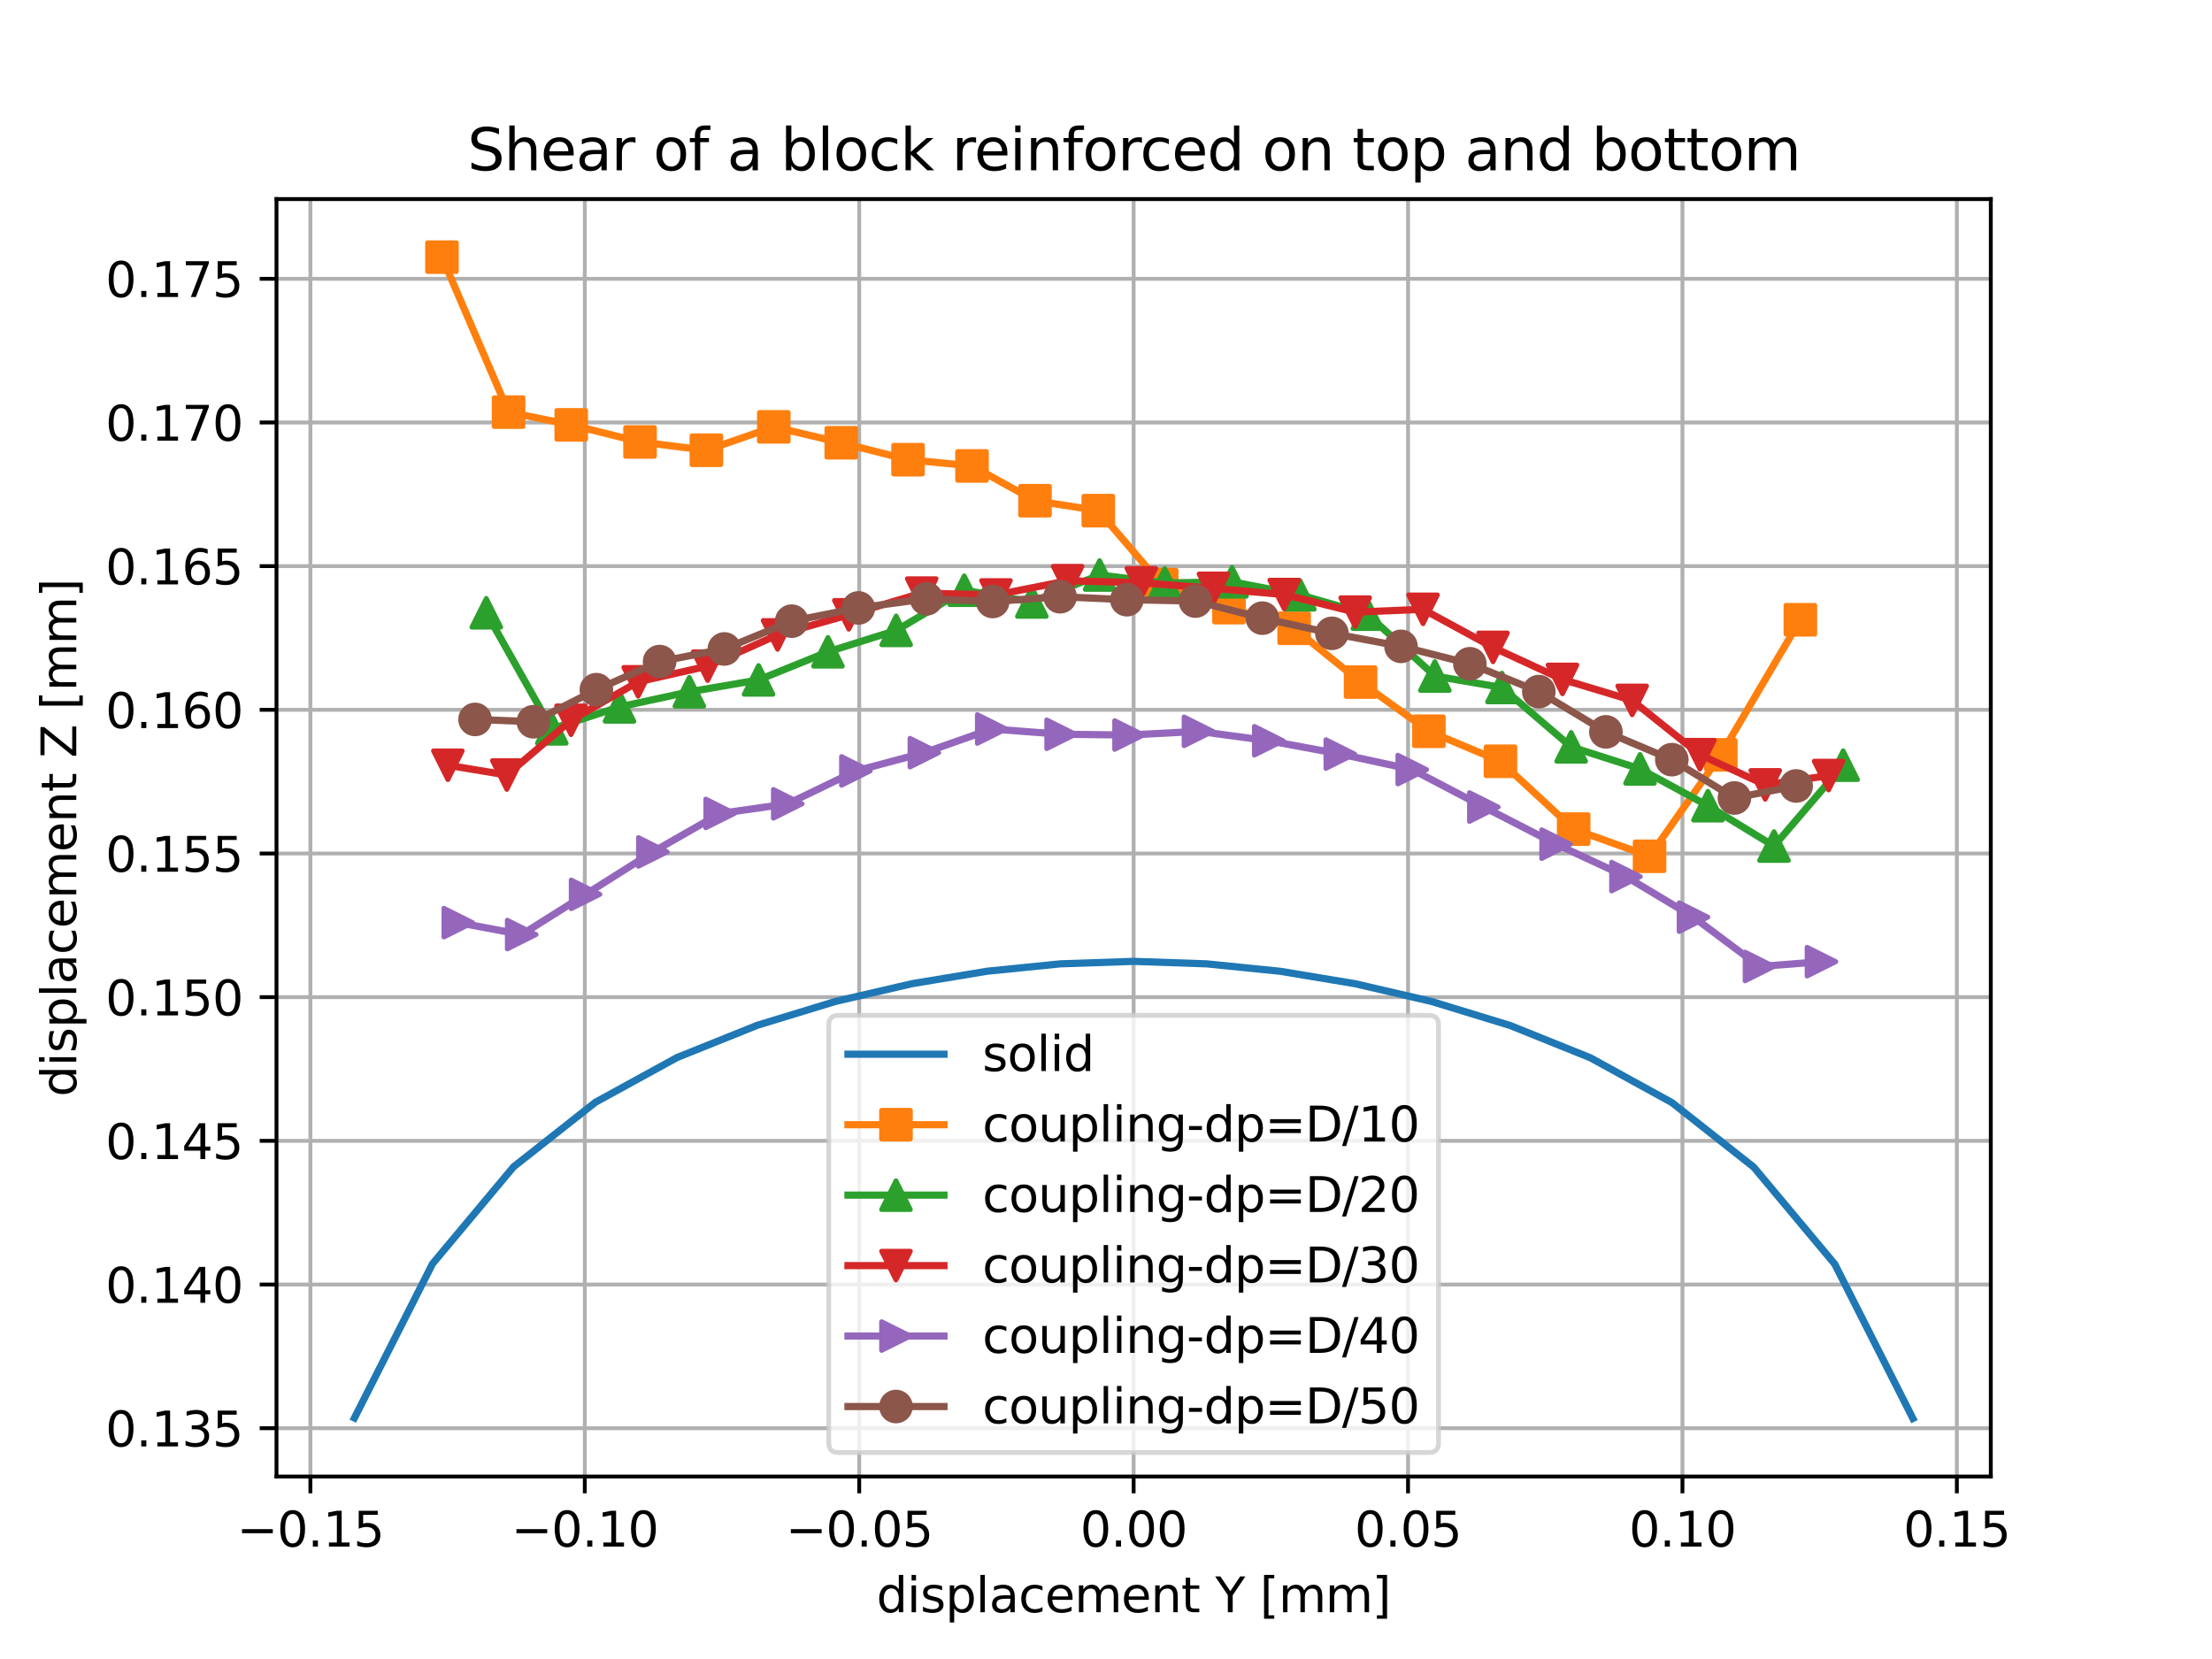 <?xml version="1.0" encoding="utf-8" standalone="no"?>
<!DOCTYPE svg PUBLIC "-//W3C//DTD SVG 1.1//EN"
  "http://www.w3.org/Graphics/SVG/1.1/DTD/svg11.dtd">
<svg xmlns:xlink="http://www.w3.org/1999/xlink" width="460.8pt" height="345.6pt" viewBox="0 0 460.8 345.6" xmlns="http://www.w3.org/2000/svg" version="1.1">
 <defs>
  <style type="text/css">*{stroke-linejoin: round; stroke-linecap: butt}</style>
 </defs>
 <g id="figure_1">
  <g id="patch_1">
   <path d="M 0 345.6 
L 460.8 345.6 
L 460.8 0 
L 0 0 
z
" style="fill: #ffffff"/>
  </g>
  <g id="axes_1">
   <g id="patch_2">
    <path d="M 57.6 307.584 
L 414.72 307.584 
L 414.72 41.472 
L 57.6 41.472 
z
" style="fill: #ffffff"/>
   </g>
   <g id="matplotlib.axis_1">
    <g id="xtick_1">
     <g id="line2d_1">
      <path d="M 64.659 307.584 
L 64.659 41.472 
" clip-path="url(#p23990d06c7)" style="fill: none; stroke: #b0b0b0; stroke-width: 0.8; stroke-linecap: square"/>
     </g>
     <g id="line2d_2">
      <defs>
       <path id="mbe1987d3c8" d="M 0 0 
L 0 3.5 
" style="stroke: #000000; stroke-width: 0.8"/>
      </defs>
      <g>
       <use xlink:href="#mbe1987d3c8" x="64.659" y="307.584" style="stroke: #000000; stroke-width: 0.8"/>
      </g>
     </g>
     <g id="text_1">
      <!-- −0.15 -->
      <g transform="translate(49.336 322.182) scale(0.1 -0.1)">
       <defs>
        <path id="DejaVuSans-2212" d="M 678 2272 
L 4684 2272 
L 4684 1741 
L 678 1741 
L 678 2272 
z
" transform="scale(0.016)"/>
        <path id="DejaVuSans-30" d="M 2034 4250 
Q 1547 4250 1301 3770 
Q 1056 3291 1056 2328 
Q 1056 1369 1301 889 
Q 1547 409 2034 409 
Q 2525 409 2770 889 
Q 3016 1369 3016 2328 
Q 3016 3291 2770 3770 
Q 2525 4250 2034 4250 
z
M 2034 4750 
Q 2819 4750 3233 4129 
Q 3647 3509 3647 2328 
Q 3647 1150 3233 529 
Q 2819 -91 2034 -91 
Q 1250 -91 836 529 
Q 422 1150 422 2328 
Q 422 3509 836 4129 
Q 1250 4750 2034 4750 
z
" transform="scale(0.016)"/>
        <path id="DejaVuSans-2e" d="M 684 794 
L 1344 794 
L 1344 0 
L 684 0 
L 684 794 
z
" transform="scale(0.016)"/>
        <path id="DejaVuSans-31" d="M 794 531 
L 1825 531 
L 1825 4091 
L 703 3866 
L 703 4441 
L 1819 4666 
L 2450 4666 
L 2450 531 
L 3481 531 
L 3481 0 
L 794 0 
L 794 531 
z
" transform="scale(0.016)"/>
        <path id="DejaVuSans-35" d="M 691 4666 
L 3169 4666 
L 3169 4134 
L 1269 4134 
L 1269 2991 
Q 1406 3038 1543 3061 
Q 1681 3084 1819 3084 
Q 2600 3084 3056 2656 
Q 3513 2228 3513 1497 
Q 3513 744 3044 326 
Q 2575 -91 1722 -91 
Q 1428 -91 1123 -41 
Q 819 9 494 109 
L 494 744 
Q 775 591 1075 516 
Q 1375 441 1709 441 
Q 2250 441 2565 725 
Q 2881 1009 2881 1497 
Q 2881 1984 2565 2268 
Q 2250 2553 1709 2553 
Q 1456 2553 1204 2497 
Q 953 2441 691 2322 
L 691 4666 
z
" transform="scale(0.016)"/>
       </defs>
       <use xlink:href="#DejaVuSans-2212"/>
       <use xlink:href="#DejaVuSans-30" x="83.789"/>
       <use xlink:href="#DejaVuSans-2e" x="147.412"/>
       <use xlink:href="#DejaVuSans-31" x="179.199"/>
       <use xlink:href="#DejaVuSans-35" x="242.822"/>
      </g>
     </g>
    </g>
    <g id="xtick_2">
     <g id="line2d_3">
      <path d="M 121.824 307.584 
L 121.824 41.472 
" clip-path="url(#p23990d06c7)" style="fill: none; stroke: #b0b0b0; stroke-width: 0.8; stroke-linecap: square"/>
     </g>
     <g id="line2d_4">
      <g>
       <use xlink:href="#mbe1987d3c8" x="121.824" y="307.584" style="stroke: #000000; stroke-width: 0.8"/>
      </g>
     </g>
     <g id="text_2">
      <!-- −0.10 -->
      <g transform="translate(106.501 322.182) scale(0.1 -0.1)">
       <use xlink:href="#DejaVuSans-2212"/>
       <use xlink:href="#DejaVuSans-30" x="83.789"/>
       <use xlink:href="#DejaVuSans-2e" x="147.412"/>
       <use xlink:href="#DejaVuSans-31" x="179.199"/>
       <use xlink:href="#DejaVuSans-30" x="242.822"/>
      </g>
     </g>
    </g>
    <g id="xtick_3">
     <g id="line2d_5">
      <path d="M 178.989 307.584 
L 178.989 41.472 
" clip-path="url(#p23990d06c7)" style="fill: none; stroke: #b0b0b0; stroke-width: 0.8; stroke-linecap: square"/>
     </g>
     <g id="line2d_6">
      <g>
       <use xlink:href="#mbe1987d3c8" x="178.989" y="307.584" style="stroke: #000000; stroke-width: 0.8"/>
      </g>
     </g>
     <g id="text_3">
      <!-- −0.05 -->
      <g transform="translate(163.667 322.182) scale(0.1 -0.1)">
       <use xlink:href="#DejaVuSans-2212"/>
       <use xlink:href="#DejaVuSans-30" x="83.789"/>
       <use xlink:href="#DejaVuSans-2e" x="147.412"/>
       <use xlink:href="#DejaVuSans-30" x="179.199"/>
       <use xlink:href="#DejaVuSans-35" x="242.822"/>
      </g>
     </g>
    </g>
    <g id="xtick_4">
     <g id="line2d_7">
      <path d="M 236.154 307.584 
L 236.154 41.472 
" clip-path="url(#p23990d06c7)" style="fill: none; stroke: #b0b0b0; stroke-width: 0.8; stroke-linecap: square"/>
     </g>
     <g id="line2d_8">
      <g>
       <use xlink:href="#mbe1987d3c8" x="236.154" y="307.584" style="stroke: #000000; stroke-width: 0.8"/>
      </g>
     </g>
     <g id="text_4">
      <!-- 0.00 -->
      <g transform="translate(225.022 322.182) scale(0.1 -0.1)">
       <use xlink:href="#DejaVuSans-30"/>
       <use xlink:href="#DejaVuSans-2e" x="63.623"/>
       <use xlink:href="#DejaVuSans-30" x="95.41"/>
       <use xlink:href="#DejaVuSans-30" x="159.033"/>
      </g>
     </g>
    </g>
    <g id="xtick_5">
     <g id="line2d_9">
      <path d="M 293.32 307.584 
L 293.32 41.472 
" clip-path="url(#p23990d06c7)" style="fill: none; stroke: #b0b0b0; stroke-width: 0.8; stroke-linecap: square"/>
     </g>
     <g id="line2d_10">
      <g>
       <use xlink:href="#mbe1987d3c8" x="293.32" y="307.584" style="stroke: #000000; stroke-width: 0.8"/>
      </g>
     </g>
     <g id="text_5">
      <!-- 0.05 -->
      <g transform="translate(282.187 322.182) scale(0.1 -0.1)">
       <use xlink:href="#DejaVuSans-30"/>
       <use xlink:href="#DejaVuSans-2e" x="63.623"/>
       <use xlink:href="#DejaVuSans-30" x="95.41"/>
       <use xlink:href="#DejaVuSans-35" x="159.033"/>
      </g>
     </g>
    </g>
    <g id="xtick_6">
     <g id="line2d_11">
      <path d="M 350.485 307.584 
L 350.485 41.472 
" clip-path="url(#p23990d06c7)" style="fill: none; stroke: #b0b0b0; stroke-width: 0.8; stroke-linecap: square"/>
     </g>
     <g id="line2d_12">
      <g>
       <use xlink:href="#mbe1987d3c8" x="350.485" y="307.584" style="stroke: #000000; stroke-width: 0.8"/>
      </g>
     </g>
     <g id="text_6">
      <!-- 0.10 -->
      <g transform="translate(339.352 322.182) scale(0.1 -0.1)">
       <use xlink:href="#DejaVuSans-30"/>
       <use xlink:href="#DejaVuSans-2e" x="63.623"/>
       <use xlink:href="#DejaVuSans-31" x="95.41"/>
       <use xlink:href="#DejaVuSans-30" x="159.033"/>
      </g>
     </g>
    </g>
    <g id="xtick_7">
     <g id="line2d_13">
      <path d="M 407.65 307.584 
L 407.65 41.472 
" clip-path="url(#p23990d06c7)" style="fill: none; stroke: #b0b0b0; stroke-width: 0.8; stroke-linecap: square"/>
     </g>
     <g id="line2d_14">
      <g>
       <use xlink:href="#mbe1987d3c8" x="407.65" y="307.584" style="stroke: #000000; stroke-width: 0.8"/>
      </g>
     </g>
     <g id="text_7">
      <!-- 0.15 -->
      <g transform="translate(396.517 322.182) scale(0.1 -0.1)">
       <use xlink:href="#DejaVuSans-30"/>
       <use xlink:href="#DejaVuSans-2e" x="63.623"/>
       <use xlink:href="#DejaVuSans-31" x="95.41"/>
       <use xlink:href="#DejaVuSans-35" x="159.033"/>
      </g>
     </g>
    </g>
    <g id="text_8">
     <!-- displacement Y [mm] -->
     <g transform="translate(182.589 335.861) scale(0.1 -0.1)">
      <defs>
       <path id="DejaVuSans-64" d="M 2906 2969 
L 2906 4863 
L 3481 4863 
L 3481 0 
L 2906 0 
L 2906 525 
Q 2725 213 2448 61 
Q 2172 -91 1784 -91 
Q 1150 -91 751 415 
Q 353 922 353 1747 
Q 353 2572 751 3078 
Q 1150 3584 1784 3584 
Q 2172 3584 2448 3432 
Q 2725 3281 2906 2969 
z
M 947 1747 
Q 947 1113 1208 752 
Q 1469 391 1925 391 
Q 2381 391 2643 752 
Q 2906 1113 2906 1747 
Q 2906 2381 2643 2742 
Q 2381 3103 1925 3103 
Q 1469 3103 1208 2742 
Q 947 2381 947 1747 
z
" transform="scale(0.016)"/>
       <path id="DejaVuSans-69" d="M 603 3500 
L 1178 3500 
L 1178 0 
L 603 0 
L 603 3500 
z
M 603 4863 
L 1178 4863 
L 1178 4134 
L 603 4134 
L 603 4863 
z
" transform="scale(0.016)"/>
       <path id="DejaVuSans-73" d="M 2834 3397 
L 2834 2853 
Q 2591 2978 2328 3040 
Q 2066 3103 1784 3103 
Q 1356 3103 1142 2972 
Q 928 2841 928 2578 
Q 928 2378 1081 2264 
Q 1234 2150 1697 2047 
L 1894 2003 
Q 2506 1872 2764 1633 
Q 3022 1394 3022 966 
Q 3022 478 2636 193 
Q 2250 -91 1575 -91 
Q 1294 -91 989 -36 
Q 684 19 347 128 
L 347 722 
Q 666 556 975 473 
Q 1284 391 1588 391 
Q 1994 391 2212 530 
Q 2431 669 2431 922 
Q 2431 1156 2273 1281 
Q 2116 1406 1581 1522 
L 1381 1569 
Q 847 1681 609 1914 
Q 372 2147 372 2553 
Q 372 3047 722 3315 
Q 1072 3584 1716 3584 
Q 2034 3584 2315 3537 
Q 2597 3491 2834 3397 
z
" transform="scale(0.016)"/>
       <path id="DejaVuSans-70" d="M 1159 525 
L 1159 -1331 
L 581 -1331 
L 581 3500 
L 1159 3500 
L 1159 2969 
Q 1341 3281 1617 3432 
Q 1894 3584 2278 3584 
Q 2916 3584 3314 3078 
Q 3713 2572 3713 1747 
Q 3713 922 3314 415 
Q 2916 -91 2278 -91 
Q 1894 -91 1617 61 
Q 1341 213 1159 525 
z
M 3116 1747 
Q 3116 2381 2855 2742 
Q 2594 3103 2138 3103 
Q 1681 3103 1420 2742 
Q 1159 2381 1159 1747 
Q 1159 1113 1420 752 
Q 1681 391 2138 391 
Q 2594 391 2855 752 
Q 3116 1113 3116 1747 
z
" transform="scale(0.016)"/>
       <path id="DejaVuSans-6c" d="M 603 4863 
L 1178 4863 
L 1178 0 
L 603 0 
L 603 4863 
z
" transform="scale(0.016)"/>
       <path id="DejaVuSans-61" d="M 2194 1759 
Q 1497 1759 1228 1600 
Q 959 1441 959 1056 
Q 959 750 1161 570 
Q 1363 391 1709 391 
Q 2188 391 2477 730 
Q 2766 1069 2766 1631 
L 2766 1759 
L 2194 1759 
z
M 3341 1997 
L 3341 0 
L 2766 0 
L 2766 531 
Q 2569 213 2275 61 
Q 1981 -91 1556 -91 
Q 1019 -91 701 211 
Q 384 513 384 1019 
Q 384 1609 779 1909 
Q 1175 2209 1959 2209 
L 2766 2209 
L 2766 2266 
Q 2766 2663 2505 2880 
Q 2244 3097 1772 3097 
Q 1472 3097 1187 3025 
Q 903 2953 641 2809 
L 641 3341 
Q 956 3463 1253 3523 
Q 1550 3584 1831 3584 
Q 2591 3584 2966 3190 
Q 3341 2797 3341 1997 
z
" transform="scale(0.016)"/>
       <path id="DejaVuSans-63" d="M 3122 3366 
L 3122 2828 
Q 2878 2963 2633 3030 
Q 2388 3097 2138 3097 
Q 1578 3097 1268 2742 
Q 959 2388 959 1747 
Q 959 1106 1268 751 
Q 1578 397 2138 397 
Q 2388 397 2633 464 
Q 2878 531 3122 666 
L 3122 134 
Q 2881 22 2623 -34 
Q 2366 -91 2075 -91 
Q 1284 -91 818 406 
Q 353 903 353 1747 
Q 353 2603 823 3093 
Q 1294 3584 2113 3584 
Q 2378 3584 2631 3529 
Q 2884 3475 3122 3366 
z
" transform="scale(0.016)"/>
       <path id="DejaVuSans-65" d="M 3597 1894 
L 3597 1613 
L 953 1613 
Q 991 1019 1311 708 
Q 1631 397 2203 397 
Q 2534 397 2845 478 
Q 3156 559 3463 722 
L 3463 178 
Q 3153 47 2828 -22 
Q 2503 -91 2169 -91 
Q 1331 -91 842 396 
Q 353 884 353 1716 
Q 353 2575 817 3079 
Q 1281 3584 2069 3584 
Q 2775 3584 3186 3129 
Q 3597 2675 3597 1894 
z
M 3022 2063 
Q 3016 2534 2758 2815 
Q 2500 3097 2075 3097 
Q 1594 3097 1305 2825 
Q 1016 2553 972 2059 
L 3022 2063 
z
" transform="scale(0.016)"/>
       <path id="DejaVuSans-6d" d="M 3328 2828 
Q 3544 3216 3844 3400 
Q 4144 3584 4550 3584 
Q 5097 3584 5394 3201 
Q 5691 2819 5691 2113 
L 5691 0 
L 5113 0 
L 5113 2094 
Q 5113 2597 4934 2840 
Q 4756 3084 4391 3084 
Q 3944 3084 3684 2787 
Q 3425 2491 3425 1978 
L 3425 0 
L 2847 0 
L 2847 2094 
Q 2847 2600 2669 2842 
Q 2491 3084 2119 3084 
Q 1678 3084 1418 2786 
Q 1159 2488 1159 1978 
L 1159 0 
L 581 0 
L 581 3500 
L 1159 3500 
L 1159 2956 
Q 1356 3278 1631 3431 
Q 1906 3584 2284 3584 
Q 2666 3584 2933 3390 
Q 3200 3197 3328 2828 
z
" transform="scale(0.016)"/>
       <path id="DejaVuSans-6e" d="M 3513 2113 
L 3513 0 
L 2938 0 
L 2938 2094 
Q 2938 2591 2744 2837 
Q 2550 3084 2163 3084 
Q 1697 3084 1428 2787 
Q 1159 2491 1159 1978 
L 1159 0 
L 581 0 
L 581 3500 
L 1159 3500 
L 1159 2956 
Q 1366 3272 1645 3428 
Q 1925 3584 2291 3584 
Q 2894 3584 3203 3211 
Q 3513 2838 3513 2113 
z
" transform="scale(0.016)"/>
       <path id="DejaVuSans-74" d="M 1172 4494 
L 1172 3500 
L 2356 3500 
L 2356 3053 
L 1172 3053 
L 1172 1153 
Q 1172 725 1289 603 
Q 1406 481 1766 481 
L 2356 481 
L 2356 0 
L 1766 0 
Q 1100 0 847 248 
Q 594 497 594 1153 
L 594 3053 
L 172 3053 
L 172 3500 
L 594 3500 
L 594 4494 
L 1172 4494 
z
" transform="scale(0.016)"/>
       <path id="DejaVuSans-20" transform="scale(0.016)"/>
       <path id="DejaVuSans-59" d="M -13 4666 
L 666 4666 
L 1959 2747 
L 3244 4666 
L 3922 4666 
L 2272 2222 
L 2272 0 
L 1638 0 
L 1638 2222 
L -13 4666 
z
" transform="scale(0.016)"/>
       <path id="DejaVuSans-5b" d="M 550 4863 
L 1875 4863 
L 1875 4416 
L 1125 4416 
L 1125 -397 
L 1875 -397 
L 1875 -844 
L 550 -844 
L 550 4863 
z
" transform="scale(0.016)"/>
       <path id="DejaVuSans-5d" d="M 1947 4863 
L 1947 -844 
L 622 -844 
L 622 -397 
L 1369 -397 
L 1369 4416 
L 622 4416 
L 622 4863 
L 1947 4863 
z
" transform="scale(0.016)"/>
      </defs>
      <use xlink:href="#DejaVuSans-64"/>
      <use xlink:href="#DejaVuSans-69" x="63.477"/>
      <use xlink:href="#DejaVuSans-73" x="91.26"/>
      <use xlink:href="#DejaVuSans-70" x="143.359"/>
      <use xlink:href="#DejaVuSans-6c" x="206.836"/>
      <use xlink:href="#DejaVuSans-61" x="234.619"/>
      <use xlink:href="#DejaVuSans-63" x="295.898"/>
      <use xlink:href="#DejaVuSans-65" x="350.879"/>
      <use xlink:href="#DejaVuSans-6d" x="412.402"/>
      <use xlink:href="#DejaVuSans-65" x="509.814"/>
      <use xlink:href="#DejaVuSans-6e" x="571.338"/>
      <use xlink:href="#DejaVuSans-74" x="634.717"/>
      <use xlink:href="#DejaVuSans-20" x="673.926"/>
      <use xlink:href="#DejaVuSans-59" x="705.713"/>
      <use xlink:href="#DejaVuSans-20" x="766.797"/>
      <use xlink:href="#DejaVuSans-5b" x="798.584"/>
      <use xlink:href="#DejaVuSans-6d" x="837.598"/>
      <use xlink:href="#DejaVuSans-6d" x="935.01"/>
      <use xlink:href="#DejaVuSans-5d" x="1032.422"/>
     </g>
    </g>
   </g>
   <g id="matplotlib.axis_2">
    <g id="ytick_1">
     <g id="line2d_15">
      <path d="M 57.6 297.518 
L 414.72 297.518 
" clip-path="url(#p23990d06c7)" style="fill: none; stroke: #b0b0b0; stroke-width: 0.8; stroke-linecap: square"/>
     </g>
     <g id="line2d_16">
      <defs>
       <path id="m263c2c001e" d="M 0 0 
L -3.5 0 
" style="stroke: #000000; stroke-width: 0.8"/>
      </defs>
      <g>
       <use xlink:href="#m263c2c001e" x="57.6" y="297.518" style="stroke: #000000; stroke-width: 0.8"/>
      </g>
     </g>
     <g id="text_9">
      <!-- 0.135 -->
      <g transform="translate(21.972 301.317) scale(0.1 -0.1)">
       <defs>
        <path id="DejaVuSans-33" d="M 2597 2516 
Q 3050 2419 3304 2112 
Q 3559 1806 3559 1356 
Q 3559 666 3084 287 
Q 2609 -91 1734 -91 
Q 1441 -91 1130 -33 
Q 819 25 488 141 
L 488 750 
Q 750 597 1062 519 
Q 1375 441 1716 441 
Q 2309 441 2620 675 
Q 2931 909 2931 1356 
Q 2931 1769 2642 2001 
Q 2353 2234 1838 2234 
L 1294 2234 
L 1294 2753 
L 1863 2753 
Q 2328 2753 2575 2939 
Q 2822 3125 2822 3475 
Q 2822 3834 2567 4026 
Q 2313 4219 1838 4219 
Q 1578 4219 1281 4162 
Q 984 4106 628 3988 
L 628 4550 
Q 988 4650 1302 4700 
Q 1616 4750 1894 4750 
Q 2613 4750 3031 4423 
Q 3450 4097 3450 3541 
Q 3450 3153 3228 2886 
Q 3006 2619 2597 2516 
z
" transform="scale(0.016)"/>
       </defs>
       <use xlink:href="#DejaVuSans-30"/>
       <use xlink:href="#DejaVuSans-2e" x="63.623"/>
       <use xlink:href="#DejaVuSans-31" x="95.41"/>
       <use xlink:href="#DejaVuSans-33" x="159.033"/>
       <use xlink:href="#DejaVuSans-35" x="222.656"/>
      </g>
     </g>
    </g>
    <g id="ytick_2">
     <g id="line2d_17">
      <path d="M 57.6 267.587 
L 414.72 267.587 
" clip-path="url(#p23990d06c7)" style="fill: none; stroke: #b0b0b0; stroke-width: 0.8; stroke-linecap: square"/>
     </g>
     <g id="line2d_18">
      <g>
       <use xlink:href="#m263c2c001e" x="57.6" y="267.587" style="stroke: #000000; stroke-width: 0.8"/>
      </g>
     </g>
     <g id="text_10">
      <!-- 0.140 -->
      <g transform="translate(21.972 271.387) scale(0.1 -0.1)">
       <defs>
        <path id="DejaVuSans-34" d="M 2419 4116 
L 825 1625 
L 2419 1625 
L 2419 4116 
z
M 2253 4666 
L 3047 4666 
L 3047 1625 
L 3713 1625 
L 3713 1100 
L 3047 1100 
L 3047 0 
L 2419 0 
L 2419 1100 
L 313 1100 
L 313 1709 
L 2253 4666 
z
" transform="scale(0.016)"/>
       </defs>
       <use xlink:href="#DejaVuSans-30"/>
       <use xlink:href="#DejaVuSans-2e" x="63.623"/>
       <use xlink:href="#DejaVuSans-31" x="95.41"/>
       <use xlink:href="#DejaVuSans-34" x="159.033"/>
       <use xlink:href="#DejaVuSans-30" x="222.656"/>
      </g>
     </g>
    </g>
    <g id="ytick_3">
     <g id="line2d_19">
      <path d="M 57.6 237.657 
L 414.72 237.657 
" clip-path="url(#p23990d06c7)" style="fill: none; stroke: #b0b0b0; stroke-width: 0.8; stroke-linecap: square"/>
     </g>
     <g id="line2d_20">
      <g>
       <use xlink:href="#m263c2c001e" x="57.6" y="237.657" style="stroke: #000000; stroke-width: 0.8"/>
      </g>
     </g>
     <g id="text_11">
      <!-- 0.145 -->
      <g transform="translate(21.972 241.456) scale(0.1 -0.1)">
       <use xlink:href="#DejaVuSans-30"/>
       <use xlink:href="#DejaVuSans-2e" x="63.623"/>
       <use xlink:href="#DejaVuSans-31" x="95.41"/>
       <use xlink:href="#DejaVuSans-34" x="159.033"/>
       <use xlink:href="#DejaVuSans-35" x="222.656"/>
      </g>
     </g>
    </g>
    <g id="ytick_4">
     <g id="line2d_21">
      <path d="M 57.6 207.727 
L 414.72 207.727 
" clip-path="url(#p23990d06c7)" style="fill: none; stroke: #b0b0b0; stroke-width: 0.8; stroke-linecap: square"/>
     </g>
     <g id="line2d_22">
      <g>
       <use xlink:href="#m263c2c001e" x="57.6" y="207.727" style="stroke: #000000; stroke-width: 0.8"/>
      </g>
     </g>
     <g id="text_12">
      <!-- 0.150 -->
      <g transform="translate(21.972 211.526) scale(0.1 -0.1)">
       <use xlink:href="#DejaVuSans-30"/>
       <use xlink:href="#DejaVuSans-2e" x="63.623"/>
       <use xlink:href="#DejaVuSans-31" x="95.41"/>
       <use xlink:href="#DejaVuSans-35" x="159.033"/>
       <use xlink:href="#DejaVuSans-30" x="222.656"/>
      </g>
     </g>
    </g>
    <g id="ytick_5">
     <g id="line2d_23">
      <path d="M 57.6 177.797 
L 414.72 177.797 
" clip-path="url(#p23990d06c7)" style="fill: none; stroke: #b0b0b0; stroke-width: 0.8; stroke-linecap: square"/>
     </g>
     <g id="line2d_24">
      <g>
       <use xlink:href="#m263c2c001e" x="57.6" y="177.797" style="stroke: #000000; stroke-width: 0.8"/>
      </g>
     </g>
     <g id="text_13">
      <!-- 0.155 -->
      <g transform="translate(21.972 181.596) scale(0.1 -0.1)">
       <use xlink:href="#DejaVuSans-30"/>
       <use xlink:href="#DejaVuSans-2e" x="63.623"/>
       <use xlink:href="#DejaVuSans-31" x="95.41"/>
       <use xlink:href="#DejaVuSans-35" x="159.033"/>
       <use xlink:href="#DejaVuSans-35" x="222.656"/>
      </g>
     </g>
    </g>
    <g id="ytick_6">
     <g id="line2d_25">
      <path d="M 57.6 147.867 
L 414.72 147.867 
" clip-path="url(#p23990d06c7)" style="fill: none; stroke: #b0b0b0; stroke-width: 0.8; stroke-linecap: square"/>
     </g>
     <g id="line2d_26">
      <g>
       <use xlink:href="#m263c2c001e" x="57.6" y="147.867" style="stroke: #000000; stroke-width: 0.8"/>
      </g>
     </g>
     <g id="text_14">
      <!-- 0.160 -->
      <g transform="translate(21.972 151.666) scale(0.1 -0.1)">
       <defs>
        <path id="DejaVuSans-36" d="M 2113 2584 
Q 1688 2584 1439 2293 
Q 1191 2003 1191 1497 
Q 1191 994 1439 701 
Q 1688 409 2113 409 
Q 2538 409 2786 701 
Q 3034 994 3034 1497 
Q 3034 2003 2786 2293 
Q 2538 2584 2113 2584 
z
M 3366 4563 
L 3366 3988 
Q 3128 4100 2886 4159 
Q 2644 4219 2406 4219 
Q 1781 4219 1451 3797 
Q 1122 3375 1075 2522 
Q 1259 2794 1537 2939 
Q 1816 3084 2150 3084 
Q 2853 3084 3261 2657 
Q 3669 2231 3669 1497 
Q 3669 778 3244 343 
Q 2819 -91 2113 -91 
Q 1303 -91 875 529 
Q 447 1150 447 2328 
Q 447 3434 972 4092 
Q 1497 4750 2381 4750 
Q 2619 4750 2861 4703 
Q 3103 4656 3366 4563 
z
" transform="scale(0.016)"/>
       </defs>
       <use xlink:href="#DejaVuSans-30"/>
       <use xlink:href="#DejaVuSans-2e" x="63.623"/>
       <use xlink:href="#DejaVuSans-31" x="95.41"/>
       <use xlink:href="#DejaVuSans-36" x="159.033"/>
       <use xlink:href="#DejaVuSans-30" x="222.656"/>
      </g>
     </g>
    </g>
    <g id="ytick_7">
     <g id="line2d_27">
      <path d="M 57.6 117.936 
L 414.72 117.936 
" clip-path="url(#p23990d06c7)" style="fill: none; stroke: #b0b0b0; stroke-width: 0.8; stroke-linecap: square"/>
     </g>
     <g id="line2d_28">
      <g>
       <use xlink:href="#m263c2c001e" x="57.6" y="117.936" style="stroke: #000000; stroke-width: 0.8"/>
      </g>
     </g>
     <g id="text_15">
      <!-- 0.165 -->
      <g transform="translate(21.972 121.736) scale(0.1 -0.1)">
       <use xlink:href="#DejaVuSans-30"/>
       <use xlink:href="#DejaVuSans-2e" x="63.623"/>
       <use xlink:href="#DejaVuSans-31" x="95.41"/>
       <use xlink:href="#DejaVuSans-36" x="159.033"/>
       <use xlink:href="#DejaVuSans-35" x="222.656"/>
      </g>
     </g>
    </g>
    <g id="ytick_8">
     <g id="line2d_29">
      <path d="M 57.6 88.006 
L 414.72 88.006 
" clip-path="url(#p23990d06c7)" style="fill: none; stroke: #b0b0b0; stroke-width: 0.8; stroke-linecap: square"/>
     </g>
     <g id="line2d_30">
      <g>
       <use xlink:href="#m263c2c001e" x="57.6" y="88.006" style="stroke: #000000; stroke-width: 0.8"/>
      </g>
     </g>
     <g id="text_16">
      <!-- 0.170 -->
      <g transform="translate(21.972 91.805) scale(0.1 -0.1)">
       <defs>
        <path id="DejaVuSans-37" d="M 525 4666 
L 3525 4666 
L 3525 4397 
L 1831 0 
L 1172 0 
L 2766 4134 
L 525 4134 
L 525 4666 
z
" transform="scale(0.016)"/>
       </defs>
       <use xlink:href="#DejaVuSans-30"/>
       <use xlink:href="#DejaVuSans-2e" x="63.623"/>
       <use xlink:href="#DejaVuSans-31" x="95.41"/>
       <use xlink:href="#DejaVuSans-37" x="159.033"/>
       <use xlink:href="#DejaVuSans-30" x="222.656"/>
      </g>
     </g>
    </g>
    <g id="ytick_9">
     <g id="line2d_31">
      <path d="M 57.6 58.076 
L 414.72 58.076 
" clip-path="url(#p23990d06c7)" style="fill: none; stroke: #b0b0b0; stroke-width: 0.8; stroke-linecap: square"/>
     </g>
     <g id="line2d_32">
      <g>
       <use xlink:href="#m263c2c001e" x="57.6" y="58.076" style="stroke: #000000; stroke-width: 0.8"/>
      </g>
     </g>
     <g id="text_17">
      <!-- 0.175 -->
      <g transform="translate(21.972 61.875) scale(0.1 -0.1)">
       <use xlink:href="#DejaVuSans-30"/>
       <use xlink:href="#DejaVuSans-2e" x="63.623"/>
       <use xlink:href="#DejaVuSans-31" x="95.41"/>
       <use xlink:href="#DejaVuSans-37" x="159.033"/>
       <use xlink:href="#DejaVuSans-35" x="222.656"/>
      </g>
     </g>
    </g>
    <g id="text_18">
     <!-- displacement Z [mm] -->
     <g transform="translate(15.892 228.47) rotate(-90) scale(0.1 -0.1)">
      <defs>
       <path id="DejaVuSans-5a" d="M 359 4666 
L 4025 4666 
L 4025 4184 
L 1075 531 
L 4097 531 
L 4097 0 
L 288 0 
L 288 481 
L 3238 4134 
L 359 4134 
L 359 4666 
z
" transform="scale(0.016)"/>
      </defs>
      <use xlink:href="#DejaVuSans-64"/>
      <use xlink:href="#DejaVuSans-69" x="63.477"/>
      <use xlink:href="#DejaVuSans-73" x="91.26"/>
      <use xlink:href="#DejaVuSans-70" x="143.359"/>
      <use xlink:href="#DejaVuSans-6c" x="206.836"/>
      <use xlink:href="#DejaVuSans-61" x="234.619"/>
      <use xlink:href="#DejaVuSans-63" x="295.898"/>
      <use xlink:href="#DejaVuSans-65" x="350.879"/>
      <use xlink:href="#DejaVuSans-6d" x="412.402"/>
      <use xlink:href="#DejaVuSans-65" x="509.814"/>
      <use xlink:href="#DejaVuSans-6e" x="571.338"/>
      <use xlink:href="#DejaVuSans-74" x="634.717"/>
      <use xlink:href="#DejaVuSans-20" x="673.926"/>
      <use xlink:href="#DejaVuSans-5a" x="705.713"/>
      <use xlink:href="#DejaVuSans-20" x="774.219"/>
      <use xlink:href="#DejaVuSans-5b" x="806.006"/>
      <use xlink:href="#DejaVuSans-6d" x="845.02"/>
      <use xlink:href="#DejaVuSans-6d" x="942.432"/>
      <use xlink:href="#DejaVuSans-5d" x="1039.844"/>
     </g>
    </g>
   </g>
   <g id="line2d_33">
    <path d="M 398.487 295.488 
L 382.213 263.33 
L 365.334 243.134 
L 348.277 229.678 
L 331.297 220.353 
L 314.586 213.626 
L 298.249 208.631 
L 282.305 204.931 
L 266.709 202.338 
L 251.367 200.787 
L 236.159 200.268 
L 220.951 200.781 
L 205.609 202.326 
L 190.013 204.914 
L 174.07 208.606 
L 157.733 213.592 
L 141.022 220.31 
L 124.043 229.624 
L 106.985 243.07 
L 90.107 263.256 
L 73.833 295.395 
" clip-path="url(#p23990d06c7)" style="fill: none; stroke: #1f77b4; stroke-width: 1.5; stroke-linecap: square"/>
   </g>
   <g id="line2d_34">
    <path d="M 375.049 129.107 
L 358.476 157.246 
L 343.631 178.381 
L 327.828 172.721 
L 312.567 158.592 
L 297.664 152.337 
L 283.429 142.093 
L 269.591 130.887 
L 256.018 126.582 
L 242.001 121.779 
L 228.795 106.375 
L 215.609 104.308 
L 202.487 97.061 
L 189.158 95.759 
L 175.246 92.241 
L 161.197 88.924 
L 147.152 93.798 
L 133.331 92.067 
L 118.999 88.508 
L 105.944 85.85 
L 92.068 53.568 
" clip-path="url(#p23990d06c7)" style="fill: none; stroke: #ff7f0e; stroke-width: 1.5; stroke-linecap: square"/>
    <defs>
     <path id="m48c4e15557" d="M -3 3 
L 3 3 
L 3 -3 
L -3 -3 
z
" style="stroke: #ff7f0e; stroke-linejoin: miter"/>
    </defs>
    <g clip-path="url(#p23990d06c7)">
     <use xlink:href="#m48c4e15557" x="375.049" y="129.107" style="fill: #ff7f0e; stroke: #ff7f0e; stroke-linejoin: miter"/>
     <use xlink:href="#m48c4e15557" x="358.476" y="157.246" style="fill: #ff7f0e; stroke: #ff7f0e; stroke-linejoin: miter"/>
     <use xlink:href="#m48c4e15557" x="343.631" y="178.381" style="fill: #ff7f0e; stroke: #ff7f0e; stroke-linejoin: miter"/>
     <use xlink:href="#m48c4e15557" x="327.828" y="172.721" style="fill: #ff7f0e; stroke: #ff7f0e; stroke-linejoin: miter"/>
     <use xlink:href="#m48c4e15557" x="312.567" y="158.592" style="fill: #ff7f0e; stroke: #ff7f0e; stroke-linejoin: miter"/>
     <use xlink:href="#m48c4e15557" x="297.664" y="152.337" style="fill: #ff7f0e; stroke: #ff7f0e; stroke-linejoin: miter"/>
     <use xlink:href="#m48c4e15557" x="283.429" y="142.093" style="fill: #ff7f0e; stroke: #ff7f0e; stroke-linejoin: miter"/>
     <use xlink:href="#m48c4e15557" x="269.591" y="130.887" style="fill: #ff7f0e; stroke: #ff7f0e; stroke-linejoin: miter"/>
     <use xlink:href="#m48c4e15557" x="256.018" y="126.582" style="fill: #ff7f0e; stroke: #ff7f0e; stroke-linejoin: miter"/>
     <use xlink:href="#m48c4e15557" x="242.001" y="121.779" style="fill: #ff7f0e; stroke: #ff7f0e; stroke-linejoin: miter"/>
     <use xlink:href="#m48c4e15557" x="228.795" y="106.375" style="fill: #ff7f0e; stroke: #ff7f0e; stroke-linejoin: miter"/>
     <use xlink:href="#m48c4e15557" x="215.609" y="104.308" style="fill: #ff7f0e; stroke: #ff7f0e; stroke-linejoin: miter"/>
     <use xlink:href="#m48c4e15557" x="202.487" y="97.061" style="fill: #ff7f0e; stroke: #ff7f0e; stroke-linejoin: miter"/>
     <use xlink:href="#m48c4e15557" x="189.158" y="95.759" style="fill: #ff7f0e; stroke: #ff7f0e; stroke-linejoin: miter"/>
     <use xlink:href="#m48c4e15557" x="175.246" y="92.241" style="fill: #ff7f0e; stroke: #ff7f0e; stroke-linejoin: miter"/>
     <use xlink:href="#m48c4e15557" x="161.197" y="88.924" style="fill: #ff7f0e; stroke: #ff7f0e; stroke-linejoin: miter"/>
     <use xlink:href="#m48c4e15557" x="147.152" y="93.798" style="fill: #ff7f0e; stroke: #ff7f0e; stroke-linejoin: miter"/>
     <use xlink:href="#m48c4e15557" x="133.331" y="92.067" style="fill: #ff7f0e; stroke: #ff7f0e; stroke-linejoin: miter"/>
     <use xlink:href="#m48c4e15557" x="118.999" y="88.508" style="fill: #ff7f0e; stroke: #ff7f0e; stroke-linejoin: miter"/>
     <use xlink:href="#m48c4e15557" x="105.944" y="85.85" style="fill: #ff7f0e; stroke: #ff7f0e; stroke-linejoin: miter"/>
     <use xlink:href="#m48c4e15557" x="92.068" y="53.568" style="fill: #ff7f0e; stroke: #ff7f0e; stroke-linejoin: miter"/>
    </g>
   </g>
   <g id="line2d_35">
    <path d="M 383.965 159.403 
L 369.555 176.245 
L 355.793 167.845 
L 341.64 160.171 
L 327.302 155.586 
L 312.886 143.223 
L 298.908 140.832 
L 284.842 127.948 
L 270.788 123.912 
L 256.654 121.198 
L 242.64 121.445 
L 229.062 119.785 
L 214.956 125.403 
L 200.866 122.957 
L 186.69 131.32 
L 172.479 135.783 
L 158.027 141.638 
L 143.601 144.116 
L 129.053 147.259 
L 114.949 151.837 
L 101.302 127.654 
" clip-path="url(#p23990d06c7)" style="fill: none; stroke: #2ca02c; stroke-width: 1.5; stroke-linecap: square"/>
    <defs>
     <path id="mb32b3360ce" d="M 0 -3 
L -3 3 
L 3 3 
z
" style="stroke: #2ca02c; stroke-linejoin: miter"/>
    </defs>
    <g clip-path="url(#p23990d06c7)">
     <use xlink:href="#mb32b3360ce" x="383.965" y="159.403" style="fill: #2ca02c; stroke: #2ca02c; stroke-linejoin: miter"/>
     <use xlink:href="#mb32b3360ce" x="369.555" y="176.245" style="fill: #2ca02c; stroke: #2ca02c; stroke-linejoin: miter"/>
     <use xlink:href="#mb32b3360ce" x="355.793" y="167.845" style="fill: #2ca02c; stroke: #2ca02c; stroke-linejoin: miter"/>
     <use xlink:href="#mb32b3360ce" x="341.64" y="160.171" style="fill: #2ca02c; stroke: #2ca02c; stroke-linejoin: miter"/>
     <use xlink:href="#mb32b3360ce" x="327.302" y="155.586" style="fill: #2ca02c; stroke: #2ca02c; stroke-linejoin: miter"/>
     <use xlink:href="#mb32b3360ce" x="312.886" y="143.223" style="fill: #2ca02c; stroke: #2ca02c; stroke-linejoin: miter"/>
     <use xlink:href="#mb32b3360ce" x="298.908" y="140.832" style="fill: #2ca02c; stroke: #2ca02c; stroke-linejoin: miter"/>
     <use xlink:href="#mb32b3360ce" x="284.842" y="127.948" style="fill: #2ca02c; stroke: #2ca02c; stroke-linejoin: miter"/>
     <use xlink:href="#mb32b3360ce" x="270.788" y="123.912" style="fill: #2ca02c; stroke: #2ca02c; stroke-linejoin: miter"/>
     <use xlink:href="#mb32b3360ce" x="256.654" y="121.198" style="fill: #2ca02c; stroke: #2ca02c; stroke-linejoin: miter"/>
     <use xlink:href="#mb32b3360ce" x="242.64" y="121.445" style="fill: #2ca02c; stroke: #2ca02c; stroke-linejoin: miter"/>
     <use xlink:href="#mb32b3360ce" x="229.062" y="119.785" style="fill: #2ca02c; stroke: #2ca02c; stroke-linejoin: miter"/>
     <use xlink:href="#mb32b3360ce" x="214.956" y="125.403" style="fill: #2ca02c; stroke: #2ca02c; stroke-linejoin: miter"/>
     <use xlink:href="#mb32b3360ce" x="200.866" y="122.957" style="fill: #2ca02c; stroke: #2ca02c; stroke-linejoin: miter"/>
     <use xlink:href="#mb32b3360ce" x="186.69" y="131.32" style="fill: #2ca02c; stroke: #2ca02c; stroke-linejoin: miter"/>
     <use xlink:href="#mb32b3360ce" x="172.479" y="135.783" style="fill: #2ca02c; stroke: #2ca02c; stroke-linejoin: miter"/>
     <use xlink:href="#mb32b3360ce" x="158.027" y="141.638" style="fill: #2ca02c; stroke: #2ca02c; stroke-linejoin: miter"/>
     <use xlink:href="#mb32b3360ce" x="143.601" y="144.116" style="fill: #2ca02c; stroke: #2ca02c; stroke-linejoin: miter"/>
     <use xlink:href="#mb32b3360ce" x="129.053" y="147.259" style="fill: #2ca02c; stroke: #2ca02c; stroke-linejoin: miter"/>
     <use xlink:href="#mb32b3360ce" x="114.949" y="151.837" style="fill: #2ca02c; stroke: #2ca02c; stroke-linejoin: miter"/>
     <use xlink:href="#mb32b3360ce" x="101.302" y="127.654" style="fill: #2ca02c; stroke: #2ca02c; stroke-linejoin: miter"/>
    </g>
   </g>
   <g id="line2d_36">
    <path d="M 380.935 161.566 
L 367.733 163.504 
L 354.126 157.212 
L 340.011 145.906 
L 325.491 141.532 
L 311.021 134.861 
L 296.444 126.932 
L 282.305 127.519 
L 267.523 123.858 
L 252.783 122.563 
L 237.758 121.4 
L 222.409 120.978 
L 207.483 123.941 
L 192.012 123.553 
L 176.825 128.074 
L 161.976 132.261 
L 147.417 138.763 
L 132.943 142.031 
L 118.956 150.042 
L 105.581 161.452 
L 93.298 159.42 
" clip-path="url(#p23990d06c7)" style="fill: none; stroke: #d62728; stroke-width: 1.5; stroke-linecap: square"/>
    <defs>
     <path id="m8ffe98c8d9" d="M -0 3 
L 3 -3 
L -3 -3 
z
" style="stroke: #d62728; stroke-linejoin: miter"/>
    </defs>
    <g clip-path="url(#p23990d06c7)">
     <use xlink:href="#m8ffe98c8d9" x="380.935" y="161.566" style="fill: #d62728; stroke: #d62728; stroke-linejoin: miter"/>
     <use xlink:href="#m8ffe98c8d9" x="367.733" y="163.504" style="fill: #d62728; stroke: #d62728; stroke-linejoin: miter"/>
     <use xlink:href="#m8ffe98c8d9" x="354.126" y="157.212" style="fill: #d62728; stroke: #d62728; stroke-linejoin: miter"/>
     <use xlink:href="#m8ffe98c8d9" x="340.011" y="145.906" style="fill: #d62728; stroke: #d62728; stroke-linejoin: miter"/>
     <use xlink:href="#m8ffe98c8d9" x="325.491" y="141.532" style="fill: #d62728; stroke: #d62728; stroke-linejoin: miter"/>
     <use xlink:href="#m8ffe98c8d9" x="311.021" y="134.861" style="fill: #d62728; stroke: #d62728; stroke-linejoin: miter"/>
     <use xlink:href="#m8ffe98c8d9" x="296.444" y="126.932" style="fill: #d62728; stroke: #d62728; stroke-linejoin: miter"/>
     <use xlink:href="#m8ffe98c8d9" x="282.305" y="127.519" style="fill: #d62728; stroke: #d62728; stroke-linejoin: miter"/>
     <use xlink:href="#m8ffe98c8d9" x="267.523" y="123.858" style="fill: #d62728; stroke: #d62728; stroke-linejoin: miter"/>
     <use xlink:href="#m8ffe98c8d9" x="252.783" y="122.563" style="fill: #d62728; stroke: #d62728; stroke-linejoin: miter"/>
     <use xlink:href="#m8ffe98c8d9" x="237.758" y="121.4" style="fill: #d62728; stroke: #d62728; stroke-linejoin: miter"/>
     <use xlink:href="#m8ffe98c8d9" x="222.409" y="120.978" style="fill: #d62728; stroke: #d62728; stroke-linejoin: miter"/>
     <use xlink:href="#m8ffe98c8d9" x="207.483" y="123.941" style="fill: #d62728; stroke: #d62728; stroke-linejoin: miter"/>
     <use xlink:href="#m8ffe98c8d9" x="192.012" y="123.553" style="fill: #d62728; stroke: #d62728; stroke-linejoin: miter"/>
     <use xlink:href="#m8ffe98c8d9" x="176.825" y="128.074" style="fill: #d62728; stroke: #d62728; stroke-linejoin: miter"/>
     <use xlink:href="#m8ffe98c8d9" x="161.976" y="132.261" style="fill: #d62728; stroke: #d62728; stroke-linejoin: miter"/>
     <use xlink:href="#m8ffe98c8d9" x="147.417" y="138.763" style="fill: #d62728; stroke: #d62728; stroke-linejoin: miter"/>
     <use xlink:href="#m8ffe98c8d9" x="132.943" y="142.031" style="fill: #d62728; stroke: #d62728; stroke-linejoin: miter"/>
     <use xlink:href="#m8ffe98c8d9" x="118.956" y="150.042" style="fill: #d62728; stroke: #d62728; stroke-linejoin: miter"/>
     <use xlink:href="#m8ffe98c8d9" x="105.581" y="161.452" style="fill: #d62728; stroke: #d62728; stroke-linejoin: miter"/>
     <use xlink:href="#m8ffe98c8d9" x="93.298" y="159.42" style="fill: #d62728; stroke: #d62728; stroke-linejoin: miter"/>
    </g>
   </g>
   <g id="line2d_37">
    <path d="M 379.445 200.33 
L 366.533 201.336 
L 352.791 191.058 
L 338.717 182.609 
L 324.16 175.852 
L 309.113 168.12 
L 294.196 160.316 
L 279.21 157.08 
L 264.307 154.313 
L 249.664 152.35 
L 235.202 153.118 
L 221.049 152.961 
L 206.596 151.862 
L 192.561 156.791 
L 178.296 160.598 
L 164.106 167.452 
L 150.025 169.453 
L 136.001 177.473 
L 121.987 186.31 
L 108.679 194.688 
L 95.472 192.204 
" clip-path="url(#p23990d06c7)" style="fill: none; stroke: #9467bd; stroke-width: 1.5; stroke-linecap: square"/>
    <defs>
     <path id="mc899ead02c" d="M 3 0 
L -3 -3 
L -3 3 
z
" style="stroke: #9467bd; stroke-linejoin: miter"/>
    </defs>
    <g clip-path="url(#p23990d06c7)">
     <use xlink:href="#mc899ead02c" x="379.445" y="200.33" style="fill: #9467bd; stroke: #9467bd; stroke-linejoin: miter"/>
     <use xlink:href="#mc899ead02c" x="366.533" y="201.336" style="fill: #9467bd; stroke: #9467bd; stroke-linejoin: miter"/>
     <use xlink:href="#mc899ead02c" x="352.791" y="191.058" style="fill: #9467bd; stroke: #9467bd; stroke-linejoin: miter"/>
     <use xlink:href="#mc899ead02c" x="338.717" y="182.609" style="fill: #9467bd; stroke: #9467bd; stroke-linejoin: miter"/>
     <use xlink:href="#mc899ead02c" x="324.16" y="175.852" style="fill: #9467bd; stroke: #9467bd; stroke-linejoin: miter"/>
     <use xlink:href="#mc899ead02c" x="309.113" y="168.12" style="fill: #9467bd; stroke: #9467bd; stroke-linejoin: miter"/>
     <use xlink:href="#mc899ead02c" x="294.196" y="160.316" style="fill: #9467bd; stroke: #9467bd; stroke-linejoin: miter"/>
     <use xlink:href="#mc899ead02c" x="279.21" y="157.08" style="fill: #9467bd; stroke: #9467bd; stroke-linejoin: miter"/>
     <use xlink:href="#mc899ead02c" x="264.307" y="154.313" style="fill: #9467bd; stroke: #9467bd; stroke-linejoin: miter"/>
     <use xlink:href="#mc899ead02c" x="249.664" y="152.35" style="fill: #9467bd; stroke: #9467bd; stroke-linejoin: miter"/>
     <use xlink:href="#mc899ead02c" x="235.202" y="153.118" style="fill: #9467bd; stroke: #9467bd; stroke-linejoin: miter"/>
     <use xlink:href="#mc899ead02c" x="221.049" y="152.961" style="fill: #9467bd; stroke: #9467bd; stroke-linejoin: miter"/>
     <use xlink:href="#mc899ead02c" x="206.596" y="151.862" style="fill: #9467bd; stroke: #9467bd; stroke-linejoin: miter"/>
     <use xlink:href="#mc899ead02c" x="192.561" y="156.791" style="fill: #9467bd; stroke: #9467bd; stroke-linejoin: miter"/>
     <use xlink:href="#mc899ead02c" x="178.296" y="160.598" style="fill: #9467bd; stroke: #9467bd; stroke-linejoin: miter"/>
     <use xlink:href="#mc899ead02c" x="164.106" y="167.452" style="fill: #9467bd; stroke: #9467bd; stroke-linejoin: miter"/>
     <use xlink:href="#mc899ead02c" x="150.025" y="169.453" style="fill: #9467bd; stroke: #9467bd; stroke-linejoin: miter"/>
     <use xlink:href="#mc899ead02c" x="136.001" y="177.473" style="fill: #9467bd; stroke: #9467bd; stroke-linejoin: miter"/>
     <use xlink:href="#mc899ead02c" x="121.987" y="186.31" style="fill: #9467bd; stroke: #9467bd; stroke-linejoin: miter"/>
     <use xlink:href="#mc899ead02c" x="108.679" y="194.688" style="fill: #9467bd; stroke: #9467bd; stroke-linejoin: miter"/>
     <use xlink:href="#mc899ead02c" x="95.472" y="192.204" style="fill: #9467bd; stroke: #9467bd; stroke-linejoin: miter"/>
    </g>
   </g>
   <g id="line2d_38">
    <path d="M 374.167 163.731 
L 361.313 166.234 
L 348.268 158.253 
L 334.54 152.461 
L 320.563 144.077 
L 306.199 138.272 
L 291.855 134.647 
L 277.461 131.935 
L 262.974 128.775 
L 249.033 125.216 
L 234.745 124.928 
L 220.84 124.309 
L 206.796 125.303 
L 193.016 124.744 
L 178.82 126.642 
L 164.923 129.4 
L 150.898 135.189 
L 137.413 137.819 
L 124.237 143.675 
L 111.104 150.354 
L 98.966 149.872 
" clip-path="url(#p23990d06c7)" style="fill: none; stroke: #8c564b; stroke-width: 1.5; stroke-linecap: square"/>
    <defs>
     <path id="m77c10db322" d="M 0 3 
C 0.796 3 1.559 2.684 2.121 2.121 
C 2.684 1.559 3 0.796 3 0 
C 3 -0.796 2.684 -1.559 2.121 -2.121 
C 1.559 -2.684 0.796 -3 0 -3 
C -0.796 -3 -1.559 -2.684 -2.121 -2.121 
C -2.684 -1.559 -3 -0.796 -3 0 
C -3 0.796 -2.684 1.559 -2.121 2.121 
C -1.559 2.684 -0.796 3 0 3 
z
" style="stroke: #8c564b"/>
    </defs>
    <g clip-path="url(#p23990d06c7)">
     <use xlink:href="#m77c10db322" x="374.167" y="163.731" style="fill: #8c564b; stroke: #8c564b"/>
     <use xlink:href="#m77c10db322" x="361.313" y="166.234" style="fill: #8c564b; stroke: #8c564b"/>
     <use xlink:href="#m77c10db322" x="348.268" y="158.253" style="fill: #8c564b; stroke: #8c564b"/>
     <use xlink:href="#m77c10db322" x="334.54" y="152.461" style="fill: #8c564b; stroke: #8c564b"/>
     <use xlink:href="#m77c10db322" x="320.563" y="144.077" style="fill: #8c564b; stroke: #8c564b"/>
     <use xlink:href="#m77c10db322" x="306.199" y="138.272" style="fill: #8c564b; stroke: #8c564b"/>
     <use xlink:href="#m77c10db322" x="291.855" y="134.647" style="fill: #8c564b; stroke: #8c564b"/>
     <use xlink:href="#m77c10db322" x="277.461" y="131.935" style="fill: #8c564b; stroke: #8c564b"/>
     <use xlink:href="#m77c10db322" x="262.974" y="128.775" style="fill: #8c564b; stroke: #8c564b"/>
     <use xlink:href="#m77c10db322" x="249.033" y="125.216" style="fill: #8c564b; stroke: #8c564b"/>
     <use xlink:href="#m77c10db322" x="234.745" y="124.928" style="fill: #8c564b; stroke: #8c564b"/>
     <use xlink:href="#m77c10db322" x="220.84" y="124.309" style="fill: #8c564b; stroke: #8c564b"/>
     <use xlink:href="#m77c10db322" x="206.796" y="125.303" style="fill: #8c564b; stroke: #8c564b"/>
     <use xlink:href="#m77c10db322" x="193.016" y="124.744" style="fill: #8c564b; stroke: #8c564b"/>
     <use xlink:href="#m77c10db322" x="178.82" y="126.642" style="fill: #8c564b; stroke: #8c564b"/>
     <use xlink:href="#m77c10db322" x="164.923" y="129.4" style="fill: #8c564b; stroke: #8c564b"/>
     <use xlink:href="#m77c10db322" x="150.898" y="135.189" style="fill: #8c564b; stroke: #8c564b"/>
     <use xlink:href="#m77c10db322" x="137.413" y="137.819" style="fill: #8c564b; stroke: #8c564b"/>
     <use xlink:href="#m77c10db322" x="124.237" y="143.675" style="fill: #8c564b; stroke: #8c564b"/>
     <use xlink:href="#m77c10db322" x="111.104" y="150.354" style="fill: #8c564b; stroke: #8c564b"/>
     <use xlink:href="#m77c10db322" x="98.966" y="149.872" style="fill: #8c564b; stroke: #8c564b"/>
    </g>
   </g>
   <g id="patch_3">
    <path d="M 57.6 307.584 
L 57.6 41.472 
" style="fill: none; stroke: #000000; stroke-width: 0.8; stroke-linejoin: miter; stroke-linecap: square"/>
   </g>
   <g id="patch_4">
    <path d="M 414.72 307.584 
L 414.72 41.472 
" style="fill: none; stroke: #000000; stroke-width: 0.8; stroke-linejoin: miter; stroke-linecap: square"/>
   </g>
   <g id="patch_5">
    <path d="M 57.6 307.584 
L 414.72 307.584 
" style="fill: none; stroke: #000000; stroke-width: 0.8; stroke-linejoin: miter; stroke-linecap: square"/>
   </g>
   <g id="patch_6">
    <path d="M 57.6 41.472 
L 414.72 41.472 
" style="fill: none; stroke: #000000; stroke-width: 0.8; stroke-linejoin: miter; stroke-linecap: square"/>
   </g>
   <g id="text_19">
    <!-- Shear of a block reinforced on top and bottom -->
    <g transform="translate(97.374 35.472) scale(0.12 -0.12)">
     <defs>
      <path id="DejaVuSans-53" d="M 3425 4513 
L 3425 3897 
Q 3066 4069 2747 4153 
Q 2428 4238 2131 4238 
Q 1616 4238 1336 4038 
Q 1056 3838 1056 3469 
Q 1056 3159 1242 3001 
Q 1428 2844 1947 2747 
L 2328 2669 
Q 3034 2534 3370 2195 
Q 3706 1856 3706 1288 
Q 3706 609 3251 259 
Q 2797 -91 1919 -91 
Q 1588 -91 1214 -16 
Q 841 59 441 206 
L 441 856 
Q 825 641 1194 531 
Q 1563 422 1919 422 
Q 2459 422 2753 634 
Q 3047 847 3047 1241 
Q 3047 1584 2836 1778 
Q 2625 1972 2144 2069 
L 1759 2144 
Q 1053 2284 737 2584 
Q 422 2884 422 3419 
Q 422 4038 858 4394 
Q 1294 4750 2059 4750 
Q 2388 4750 2728 4690 
Q 3069 4631 3425 4513 
z
" transform="scale(0.016)"/>
      <path id="DejaVuSans-68" d="M 3513 2113 
L 3513 0 
L 2938 0 
L 2938 2094 
Q 2938 2591 2744 2837 
Q 2550 3084 2163 3084 
Q 1697 3084 1428 2787 
Q 1159 2491 1159 1978 
L 1159 0 
L 581 0 
L 581 4863 
L 1159 4863 
L 1159 2956 
Q 1366 3272 1645 3428 
Q 1925 3584 2291 3584 
Q 2894 3584 3203 3211 
Q 3513 2838 3513 2113 
z
" transform="scale(0.016)"/>
      <path id="DejaVuSans-72" d="M 2631 2963 
Q 2534 3019 2420 3045 
Q 2306 3072 2169 3072 
Q 1681 3072 1420 2755 
Q 1159 2438 1159 1844 
L 1159 0 
L 581 0 
L 581 3500 
L 1159 3500 
L 1159 2956 
Q 1341 3275 1631 3429 
Q 1922 3584 2338 3584 
Q 2397 3584 2469 3576 
Q 2541 3569 2628 3553 
L 2631 2963 
z
" transform="scale(0.016)"/>
      <path id="DejaVuSans-6f" d="M 1959 3097 
Q 1497 3097 1228 2736 
Q 959 2375 959 1747 
Q 959 1119 1226 758 
Q 1494 397 1959 397 
Q 2419 397 2687 759 
Q 2956 1122 2956 1747 
Q 2956 2369 2687 2733 
Q 2419 3097 1959 3097 
z
M 1959 3584 
Q 2709 3584 3137 3096 
Q 3566 2609 3566 1747 
Q 3566 888 3137 398 
Q 2709 -91 1959 -91 
Q 1206 -91 779 398 
Q 353 888 353 1747 
Q 353 2609 779 3096 
Q 1206 3584 1959 3584 
z
" transform="scale(0.016)"/>
      <path id="DejaVuSans-66" d="M 2375 4863 
L 2375 4384 
L 1825 4384 
Q 1516 4384 1395 4259 
Q 1275 4134 1275 3809 
L 1275 3500 
L 2222 3500 
L 2222 3053 
L 1275 3053 
L 1275 0 
L 697 0 
L 697 3053 
L 147 3053 
L 147 3500 
L 697 3500 
L 697 3744 
Q 697 4328 969 4595 
Q 1241 4863 1831 4863 
L 2375 4863 
z
" transform="scale(0.016)"/>
      <path id="DejaVuSans-62" d="M 3116 1747 
Q 3116 2381 2855 2742 
Q 2594 3103 2138 3103 
Q 1681 3103 1420 2742 
Q 1159 2381 1159 1747 
Q 1159 1113 1420 752 
Q 1681 391 2138 391 
Q 2594 391 2855 752 
Q 3116 1113 3116 1747 
z
M 1159 2969 
Q 1341 3281 1617 3432 
Q 1894 3584 2278 3584 
Q 2916 3584 3314 3078 
Q 3713 2572 3713 1747 
Q 3713 922 3314 415 
Q 2916 -91 2278 -91 
Q 1894 -91 1617 61 
Q 1341 213 1159 525 
L 1159 0 
L 581 0 
L 581 4863 
L 1159 4863 
L 1159 2969 
z
" transform="scale(0.016)"/>
      <path id="DejaVuSans-6b" d="M 581 4863 
L 1159 4863 
L 1159 1991 
L 2875 3500 
L 3609 3500 
L 1753 1863 
L 3688 0 
L 2938 0 
L 1159 1709 
L 1159 0 
L 581 0 
L 581 4863 
z
" transform="scale(0.016)"/>
     </defs>
     <use xlink:href="#DejaVuSans-53"/>
     <use xlink:href="#DejaVuSans-68" x="63.477"/>
     <use xlink:href="#DejaVuSans-65" x="126.855"/>
     <use xlink:href="#DejaVuSans-61" x="188.379"/>
     <use xlink:href="#DejaVuSans-72" x="249.658"/>
     <use xlink:href="#DejaVuSans-20" x="290.771"/>
     <use xlink:href="#DejaVuSans-6f" x="322.559"/>
     <use xlink:href="#DejaVuSans-66" x="383.74"/>
     <use xlink:href="#DejaVuSans-20" x="418.945"/>
     <use xlink:href="#DejaVuSans-61" x="450.732"/>
     <use xlink:href="#DejaVuSans-20" x="512.012"/>
     <use xlink:href="#DejaVuSans-62" x="543.799"/>
     <use xlink:href="#DejaVuSans-6c" x="607.275"/>
     <use xlink:href="#DejaVuSans-6f" x="635.059"/>
     <use xlink:href="#DejaVuSans-63" x="696.24"/>
     <use xlink:href="#DejaVuSans-6b" x="751.221"/>
     <use xlink:href="#DejaVuSans-20" x="809.131"/>
     <use xlink:href="#DejaVuSans-72" x="840.918"/>
     <use xlink:href="#DejaVuSans-65" x="879.781"/>
     <use xlink:href="#DejaVuSans-69" x="941.305"/>
     <use xlink:href="#DejaVuSans-6e" x="969.088"/>
     <use xlink:href="#DejaVuSans-66" x="1032.467"/>
     <use xlink:href="#DejaVuSans-6f" x="1067.672"/>
     <use xlink:href="#DejaVuSans-72" x="1128.854"/>
     <use xlink:href="#DejaVuSans-63" x="1167.717"/>
     <use xlink:href="#DejaVuSans-65" x="1222.697"/>
     <use xlink:href="#DejaVuSans-64" x="1284.221"/>
     <use xlink:href="#DejaVuSans-20" x="1347.697"/>
     <use xlink:href="#DejaVuSans-6f" x="1379.484"/>
     <use xlink:href="#DejaVuSans-6e" x="1440.666"/>
     <use xlink:href="#DejaVuSans-20" x="1504.045"/>
     <use xlink:href="#DejaVuSans-74" x="1535.832"/>
     <use xlink:href="#DejaVuSans-6f" x="1575.041"/>
     <use xlink:href="#DejaVuSans-70" x="1636.223"/>
     <use xlink:href="#DejaVuSans-20" x="1699.699"/>
     <use xlink:href="#DejaVuSans-61" x="1731.486"/>
     <use xlink:href="#DejaVuSans-6e" x="1792.766"/>
     <use xlink:href="#DejaVuSans-64" x="1856.145"/>
     <use xlink:href="#DejaVuSans-20" x="1919.621"/>
     <use xlink:href="#DejaVuSans-62" x="1951.408"/>
     <use xlink:href="#DejaVuSans-6f" x="2014.885"/>
     <use xlink:href="#DejaVuSans-74" x="2076.066"/>
     <use xlink:href="#DejaVuSans-74" x="2115.275"/>
     <use xlink:href="#DejaVuSans-6f" x="2154.484"/>
     <use xlink:href="#DejaVuSans-6d" x="2215.666"/>
    </g>
   </g>
   <g id="legend_1">
    <g id="patch_7">
     <path d="M 174.648 302.584 
L 297.672 302.584 
Q 299.672 302.584 299.672 300.584 
L 299.672 213.515 
Q 299.672 211.515 297.672 211.515 
L 174.648 211.515 
Q 172.648 211.515 172.648 213.515 
L 172.648 300.584 
Q 172.648 302.584 174.648 302.584 
z
" style="fill: #ffffff; opacity: 0.8; stroke: #cccccc; stroke-linejoin: miter"/>
    </g>
    <g id="line2d_39">
     <path d="M 176.648 219.614 
L 186.648 219.614 
L 196.648 219.614 
" style="fill: none; stroke: #1f77b4; stroke-width: 1.5; stroke-linecap: square"/>
    </g>
    <g id="text_20">
     <!-- solid -->
     <g transform="translate(204.648 223.114) scale(0.1 -0.1)">
      <use xlink:href="#DejaVuSans-73"/>
      <use xlink:href="#DejaVuSans-6f" x="52.1"/>
      <use xlink:href="#DejaVuSans-6c" x="113.281"/>
      <use xlink:href="#DejaVuSans-69" x="141.064"/>
      <use xlink:href="#DejaVuSans-64" x="168.848"/>
     </g>
    </g>
    <g id="line2d_40">
     <path d="M 176.648 234.292 
L 186.648 234.292 
L 196.648 234.292 
" style="fill: none; stroke: #ff7f0e; stroke-width: 1.5; stroke-linecap: square"/>
     <g>
      <use xlink:href="#m48c4e15557" x="186.648" y="234.292" style="fill: #ff7f0e; stroke: #ff7f0e; stroke-linejoin: miter"/>
     </g>
    </g>
    <g id="text_21">
     <!-- coupling-dp=D/10 -->
     <g transform="translate(204.648 237.792) scale(0.1 -0.1)">
      <defs>
       <path id="DejaVuSans-75" d="M 544 1381 
L 544 3500 
L 1119 3500 
L 1119 1403 
Q 1119 906 1312 657 
Q 1506 409 1894 409 
Q 2359 409 2629 706 
Q 2900 1003 2900 1516 
L 2900 3500 
L 3475 3500 
L 3475 0 
L 2900 0 
L 2900 538 
Q 2691 219 2414 64 
Q 2138 -91 1772 -91 
Q 1169 -91 856 284 
Q 544 659 544 1381 
z
M 1991 3584 
L 1991 3584 
z
" transform="scale(0.016)"/>
       <path id="DejaVuSans-67" d="M 2906 1791 
Q 2906 2416 2648 2759 
Q 2391 3103 1925 3103 
Q 1463 3103 1205 2759 
Q 947 2416 947 1791 
Q 947 1169 1205 825 
Q 1463 481 1925 481 
Q 2391 481 2648 825 
Q 2906 1169 2906 1791 
z
M 3481 434 
Q 3481 -459 3084 -895 
Q 2688 -1331 1869 -1331 
Q 1566 -1331 1297 -1286 
Q 1028 -1241 775 -1147 
L 775 -588 
Q 1028 -725 1275 -790 
Q 1522 -856 1778 -856 
Q 2344 -856 2625 -561 
Q 2906 -266 2906 331 
L 2906 616 
Q 2728 306 2450 153 
Q 2172 0 1784 0 
Q 1141 0 747 490 
Q 353 981 353 1791 
Q 353 2603 747 3093 
Q 1141 3584 1784 3584 
Q 2172 3584 2450 3431 
Q 2728 3278 2906 2969 
L 2906 3500 
L 3481 3500 
L 3481 434 
z
" transform="scale(0.016)"/>
       <path id="DejaVuSans-2d" d="M 313 2009 
L 1997 2009 
L 1997 1497 
L 313 1497 
L 313 2009 
z
" transform="scale(0.016)"/>
       <path id="DejaVuSans-3d" d="M 678 2906 
L 4684 2906 
L 4684 2381 
L 678 2381 
L 678 2906 
z
M 678 1631 
L 4684 1631 
L 4684 1100 
L 678 1100 
L 678 1631 
z
" transform="scale(0.016)"/>
       <path id="DejaVuSans-44" d="M 1259 4147 
L 1259 519 
L 2022 519 
Q 2988 519 3436 956 
Q 3884 1394 3884 2338 
Q 3884 3275 3436 3711 
Q 2988 4147 2022 4147 
L 1259 4147 
z
M 628 4666 
L 1925 4666 
Q 3281 4666 3915 4102 
Q 4550 3538 4550 2338 
Q 4550 1131 3912 565 
Q 3275 0 1925 0 
L 628 0 
L 628 4666 
z
" transform="scale(0.016)"/>
       <path id="DejaVuSans-2f" d="M 1625 4666 
L 2156 4666 
L 531 -594 
L 0 -594 
L 1625 4666 
z
" transform="scale(0.016)"/>
      </defs>
      <use xlink:href="#DejaVuSans-63"/>
      <use xlink:href="#DejaVuSans-6f" x="54.98"/>
      <use xlink:href="#DejaVuSans-75" x="116.162"/>
      <use xlink:href="#DejaVuSans-70" x="179.541"/>
      <use xlink:href="#DejaVuSans-6c" x="243.018"/>
      <use xlink:href="#DejaVuSans-69" x="270.801"/>
      <use xlink:href="#DejaVuSans-6e" x="298.584"/>
      <use xlink:href="#DejaVuSans-67" x="361.963"/>
      <use xlink:href="#DejaVuSans-2d" x="425.439"/>
      <use xlink:href="#DejaVuSans-64" x="461.523"/>
      <use xlink:href="#DejaVuSans-70" x="525"/>
      <use xlink:href="#DejaVuSans-3d" x="588.477"/>
      <use xlink:href="#DejaVuSans-44" x="672.266"/>
      <use xlink:href="#DejaVuSans-2f" x="749.268"/>
      <use xlink:href="#DejaVuSans-31" x="782.959"/>
      <use xlink:href="#DejaVuSans-30" x="846.582"/>
     </g>
    </g>
    <g id="line2d_41">
     <path d="M 176.648 248.97 
L 186.648 248.97 
L 196.648 248.97 
" style="fill: none; stroke: #2ca02c; stroke-width: 1.5; stroke-linecap: square"/>
     <g>
      <use xlink:href="#mb32b3360ce" x="186.648" y="248.97" style="fill: #2ca02c; stroke: #2ca02c; stroke-linejoin: miter"/>
     </g>
    </g>
    <g id="text_22">
     <!-- coupling-dp=D/20 -->
     <g transform="translate(204.648 252.47) scale(0.1 -0.1)">
      <defs>
       <path id="DejaVuSans-32" d="M 1228 531 
L 3431 531 
L 3431 0 
L 469 0 
L 469 531 
Q 828 903 1448 1529 
Q 2069 2156 2228 2338 
Q 2531 2678 2651 2914 
Q 2772 3150 2772 3378 
Q 2772 3750 2511 3984 
Q 2250 4219 1831 4219 
Q 1534 4219 1204 4116 
Q 875 4013 500 3803 
L 500 4441 
Q 881 4594 1212 4672 
Q 1544 4750 1819 4750 
Q 2544 4750 2975 4387 
Q 3406 4025 3406 3419 
Q 3406 3131 3298 2873 
Q 3191 2616 2906 2266 
Q 2828 2175 2409 1742 
Q 1991 1309 1228 531 
z
" transform="scale(0.016)"/>
      </defs>
      <use xlink:href="#DejaVuSans-63"/>
      <use xlink:href="#DejaVuSans-6f" x="54.98"/>
      <use xlink:href="#DejaVuSans-75" x="116.162"/>
      <use xlink:href="#DejaVuSans-70" x="179.541"/>
      <use xlink:href="#DejaVuSans-6c" x="243.018"/>
      <use xlink:href="#DejaVuSans-69" x="270.801"/>
      <use xlink:href="#DejaVuSans-6e" x="298.584"/>
      <use xlink:href="#DejaVuSans-67" x="361.963"/>
      <use xlink:href="#DejaVuSans-2d" x="425.439"/>
      <use xlink:href="#DejaVuSans-64" x="461.523"/>
      <use xlink:href="#DejaVuSans-70" x="525"/>
      <use xlink:href="#DejaVuSans-3d" x="588.477"/>
      <use xlink:href="#DejaVuSans-44" x="672.266"/>
      <use xlink:href="#DejaVuSans-2f" x="749.268"/>
      <use xlink:href="#DejaVuSans-32" x="782.959"/>
      <use xlink:href="#DejaVuSans-30" x="846.582"/>
     </g>
    </g>
    <g id="line2d_42">
     <path d="M 176.648 263.648 
L 186.648 263.648 
L 196.648 263.648 
" style="fill: none; stroke: #d62728; stroke-width: 1.5; stroke-linecap: square"/>
     <g>
      <use xlink:href="#m8ffe98c8d9" x="186.648" y="263.648" style="fill: #d62728; stroke: #d62728; stroke-linejoin: miter"/>
     </g>
    </g>
    <g id="text_23">
     <!-- coupling-dp=D/30 -->
     <g transform="translate(204.648 267.148) scale(0.1 -0.1)">
      <use xlink:href="#DejaVuSans-63"/>
      <use xlink:href="#DejaVuSans-6f" x="54.98"/>
      <use xlink:href="#DejaVuSans-75" x="116.162"/>
      <use xlink:href="#DejaVuSans-70" x="179.541"/>
      <use xlink:href="#DejaVuSans-6c" x="243.018"/>
      <use xlink:href="#DejaVuSans-69" x="270.801"/>
      <use xlink:href="#DejaVuSans-6e" x="298.584"/>
      <use xlink:href="#DejaVuSans-67" x="361.963"/>
      <use xlink:href="#DejaVuSans-2d" x="425.439"/>
      <use xlink:href="#DejaVuSans-64" x="461.523"/>
      <use xlink:href="#DejaVuSans-70" x="525"/>
      <use xlink:href="#DejaVuSans-3d" x="588.477"/>
      <use xlink:href="#DejaVuSans-44" x="672.266"/>
      <use xlink:href="#DejaVuSans-2f" x="749.268"/>
      <use xlink:href="#DejaVuSans-33" x="782.959"/>
      <use xlink:href="#DejaVuSans-30" x="846.582"/>
     </g>
    </g>
    <g id="line2d_43">
     <path d="M 176.648 278.326 
L 186.648 278.326 
L 196.648 278.326 
" style="fill: none; stroke: #9467bd; stroke-width: 1.5; stroke-linecap: square"/>
     <g>
      <use xlink:href="#mc899ead02c" x="186.648" y="278.326" style="fill: #9467bd; stroke: #9467bd; stroke-linejoin: miter"/>
     </g>
    </g>
    <g id="text_24">
     <!-- coupling-dp=D/40 -->
     <g transform="translate(204.648 281.826) scale(0.1 -0.1)">
      <use xlink:href="#DejaVuSans-63"/>
      <use xlink:href="#DejaVuSans-6f" x="54.98"/>
      <use xlink:href="#DejaVuSans-75" x="116.162"/>
      <use xlink:href="#DejaVuSans-70" x="179.541"/>
      <use xlink:href="#DejaVuSans-6c" x="243.018"/>
      <use xlink:href="#DejaVuSans-69" x="270.801"/>
      <use xlink:href="#DejaVuSans-6e" x="298.584"/>
      <use xlink:href="#DejaVuSans-67" x="361.963"/>
      <use xlink:href="#DejaVuSans-2d" x="425.439"/>
      <use xlink:href="#DejaVuSans-64" x="461.523"/>
      <use xlink:href="#DejaVuSans-70" x="525"/>
      <use xlink:href="#DejaVuSans-3d" x="588.477"/>
      <use xlink:href="#DejaVuSans-44" x="672.266"/>
      <use xlink:href="#DejaVuSans-2f" x="749.268"/>
      <use xlink:href="#DejaVuSans-34" x="782.959"/>
      <use xlink:href="#DejaVuSans-30" x="846.582"/>
     </g>
    </g>
    <g id="line2d_44">
     <path d="M 176.648 293.004 
L 186.648 293.004 
L 196.648 293.004 
" style="fill: none; stroke: #8c564b; stroke-width: 1.5; stroke-linecap: square"/>
     <g>
      <use xlink:href="#m77c10db322" x="186.648" y="293.004" style="fill: #8c564b; stroke: #8c564b"/>
     </g>
    </g>
    <g id="text_25">
     <!-- coupling-dp=D/50 -->
     <g transform="translate(204.648 296.504) scale(0.1 -0.1)">
      <use xlink:href="#DejaVuSans-63"/>
      <use xlink:href="#DejaVuSans-6f" x="54.98"/>
      <use xlink:href="#DejaVuSans-75" x="116.162"/>
      <use xlink:href="#DejaVuSans-70" x="179.541"/>
      <use xlink:href="#DejaVuSans-6c" x="243.018"/>
      <use xlink:href="#DejaVuSans-69" x="270.801"/>
      <use xlink:href="#DejaVuSans-6e" x="298.584"/>
      <use xlink:href="#DejaVuSans-67" x="361.963"/>
      <use xlink:href="#DejaVuSans-2d" x="425.439"/>
      <use xlink:href="#DejaVuSans-64" x="461.523"/>
      <use xlink:href="#DejaVuSans-70" x="525"/>
      <use xlink:href="#DejaVuSans-3d" x="588.477"/>
      <use xlink:href="#DejaVuSans-44" x="672.266"/>
      <use xlink:href="#DejaVuSans-2f" x="749.268"/>
      <use xlink:href="#DejaVuSans-35" x="782.959"/>
      <use xlink:href="#DejaVuSans-30" x="846.582"/>
     </g>
    </g>
   </g>
  </g>
 </g>
 <defs>
  <clipPath id="p23990d06c7">
   <rect x="57.6" y="41.472" width="357.12" height="266.112"/>
  </clipPath>
 </defs>
</svg>
